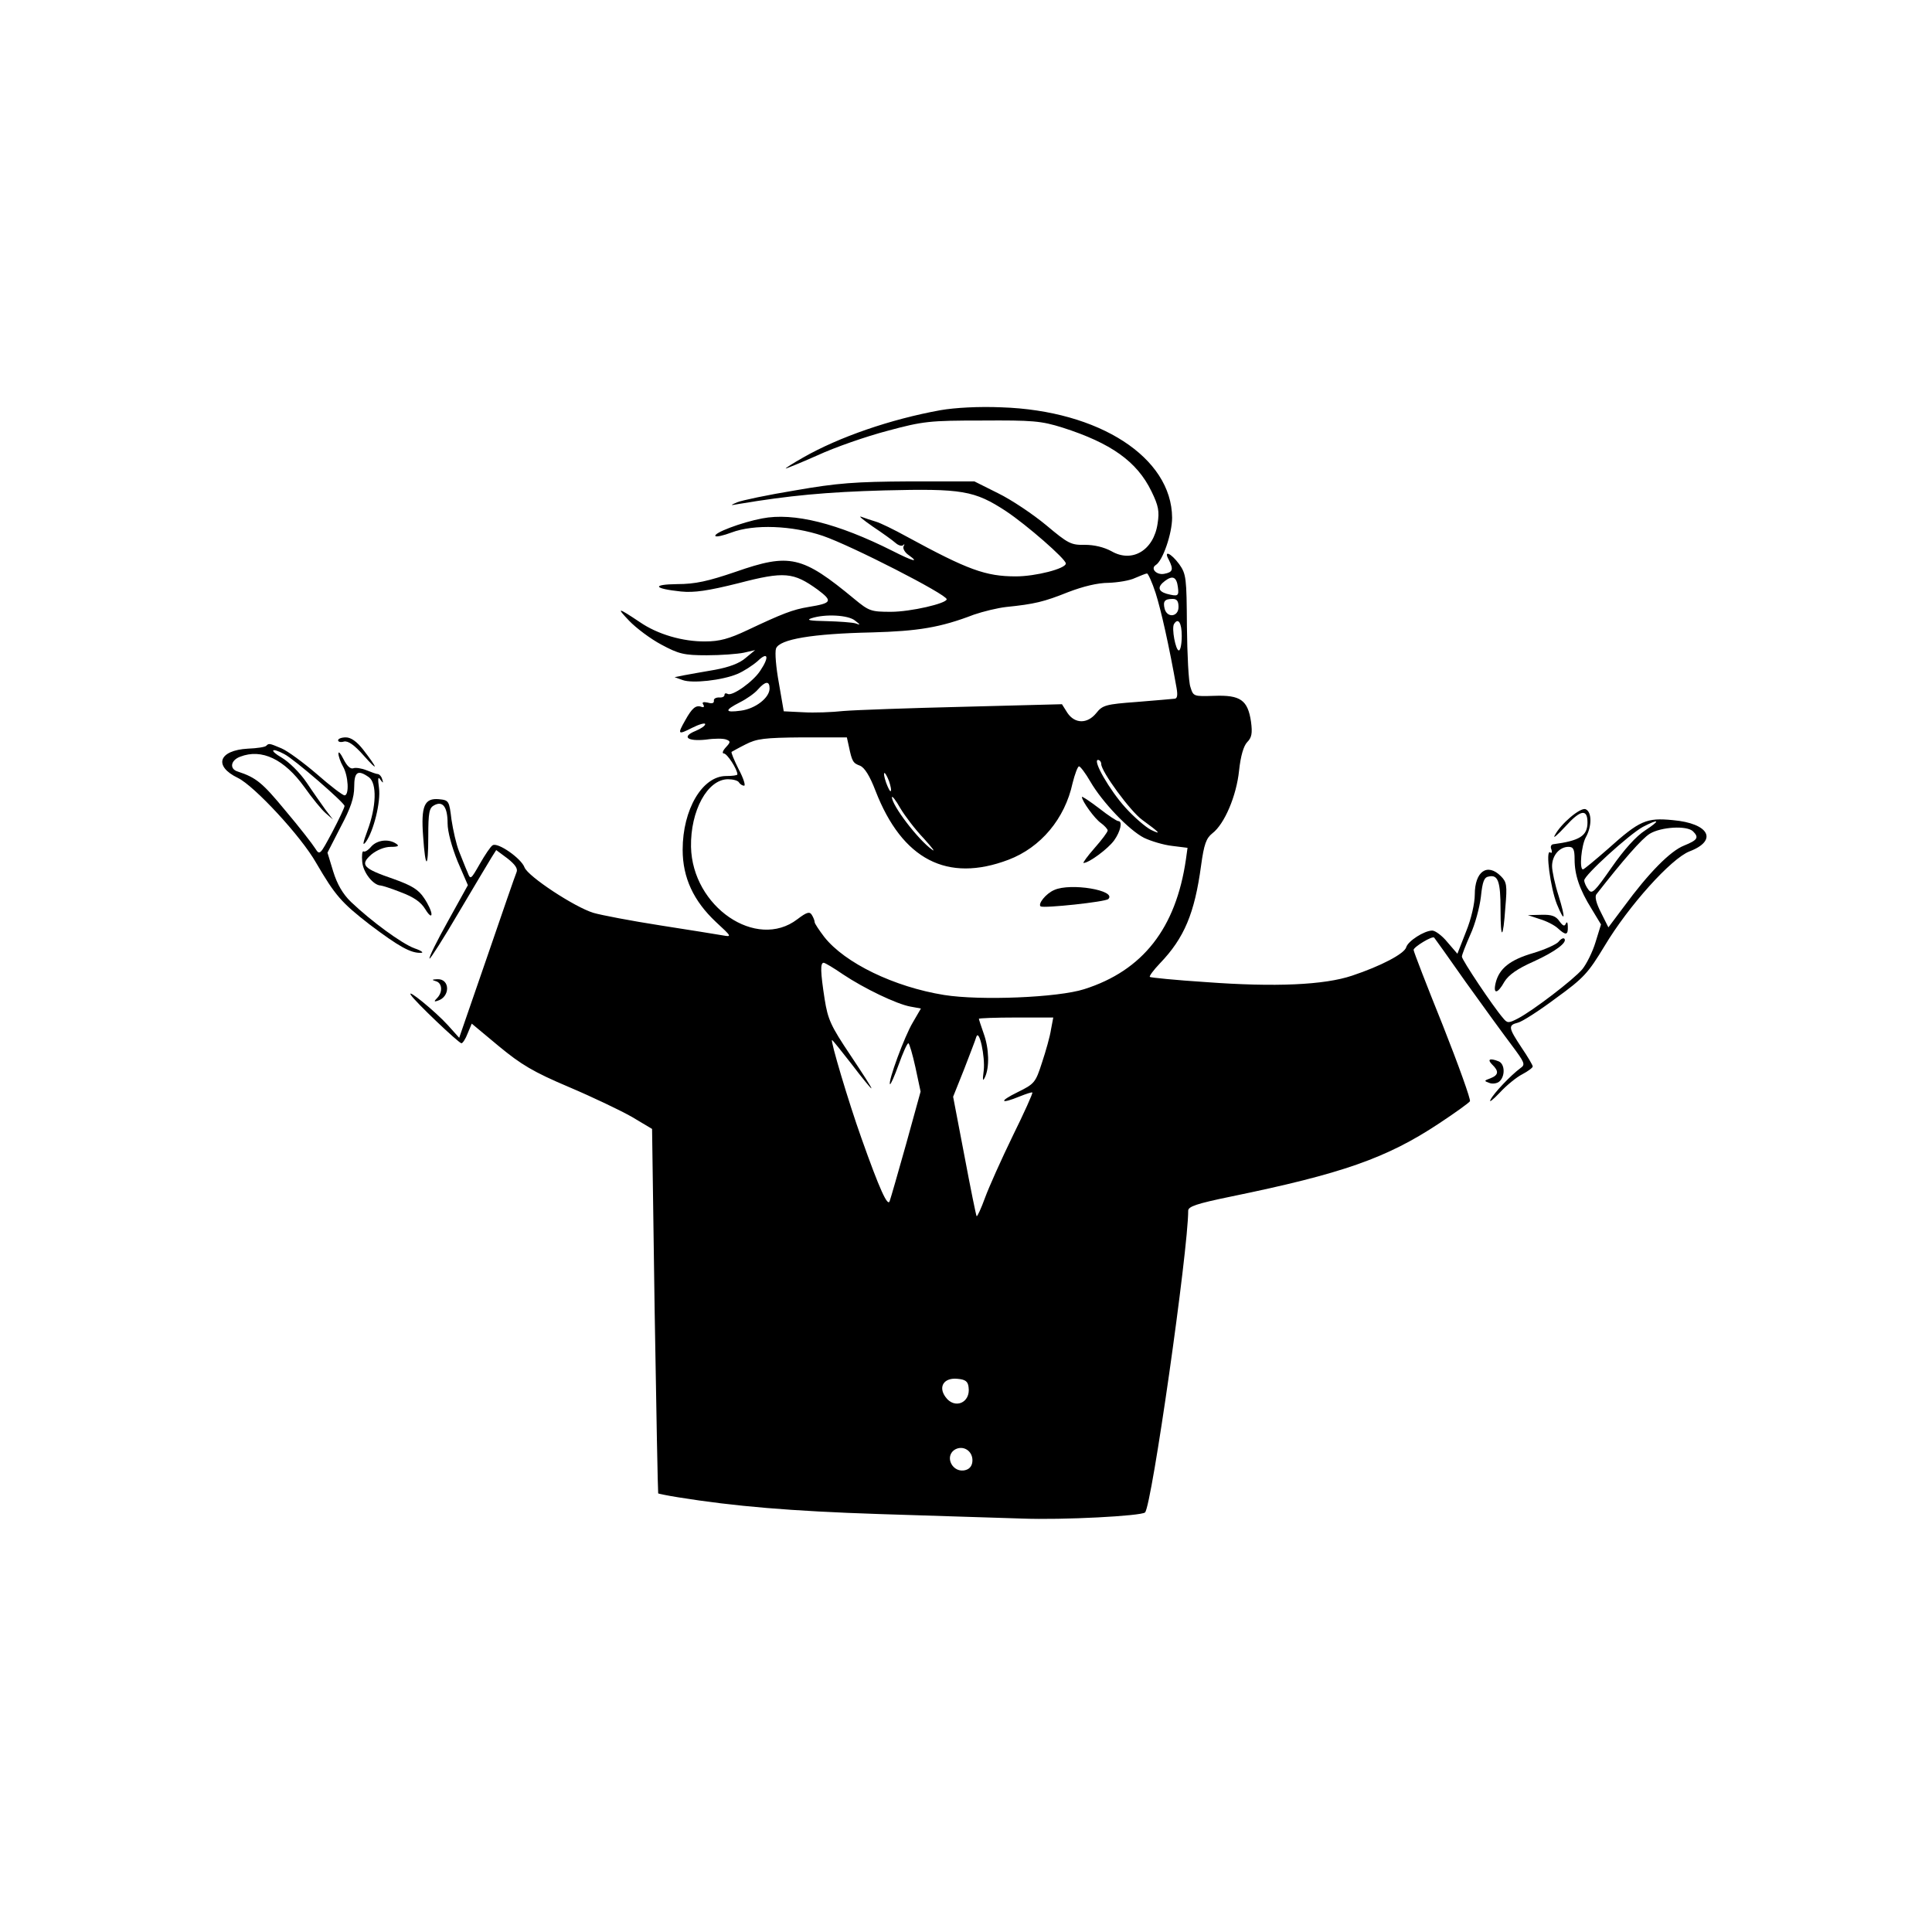 <?xml version="1.0" standalone="no"?>
<!DOCTYPE svg PUBLIC "-//W3C//DTD SVG 20010904//EN"
 "http://www.w3.org/TR/2001/REC-SVG-20010904/DTD/svg10.dtd">
<svg version="1.0" xmlns="http://www.w3.org/2000/svg"
 width="600pt" height="600pt" viewBox="0 0 600 600"
 preserveAspectRatio="xMidYMid meet">
<g transform="translate(0,600) scale(0.1,-0.1)"
fill="#000000" stroke="none">
<path d="M2920 4726 c-154 -28 -314 -83 -426 -147 -30 -17 -54 -32 -54 -34 0
-1 45 17 99 41 54 25 152 59 217 76 111 30 131 32 294 32 157 1 183 -1 250
-22 150 -48 231 -105 276 -198 22 -45 25 -62 19 -100 -12 -83 -79 -123 -143
-86 -24 13 -54 20 -83 20 -43 -1 -52 4 -120 61 -41 34 -108 79 -149 99 l-74
37 -201 0 c-170 -1 -224 -5 -356 -28 -85 -14 -166 -31 -180 -37 -23 -10 -22
-10 6 -5 155 26 271 37 451 42 242 6 280 0 379 -65 63 -42 185 -148 185 -162
0 -16 -94 -40 -155 -40 -94 0 -149 20 -340 124 -38 21 -81 42 -95 46 -14 4
-34 11 -45 15 -11 4 5 -9 35 -30 30 -20 62 -43 71 -51 9 -8 19 -11 24 -7 4 5
5 3 1 -4 -3 -6 4 -19 16 -27 35 -25 13 -19 -50 13 -171 86 -307 120 -405 101
-64 -12 -154 -46 -145 -55 3 -3 25 2 49 11 71 27 189 22 284 -10 88 -30 385
-182 385 -197 0 -13 -112 -39 -173 -39 -62 0 -68 2 -114 40 -162 134 -200 143
-369 84 -85 -29 -125 -38 -181 -38 -80 -1 -74 -14 12 -23 41 -4 83 2 179 26
142 37 170 34 245 -20 48 -36 45 -42 -28 -54 -49 -8 -82 -21 -190 -72 -57 -27
-87 -35 -130 -35 -70 -1 -149 22 -204 60 -69 46 -74 47 -33 4 21 -22 66 -56
100 -74 54 -29 70 -33 141 -33 44 0 96 4 115 8 l35 8 -29 -24 c-19 -17 -52
-29 -95 -37 -36 -6 -79 -14 -96 -17 l-30 -6 25 -9 c30 -11 122 -1 170 19 19 8
47 26 63 40 32 31 37 13 8 -30 -22 -34 -87 -80 -101 -72 -6 3 -10 2 -10 -3 0
-6 -8 -9 -17 -8 -10 0 -17 -4 -16 -10 1 -8 -6 -10 -19 -6 -14 3 -19 1 -14 -6
4 -7 2 -10 -6 -7 -17 6 -29 -4 -50 -42 -25 -44 -23 -46 22 -23 22 11 40 16 40
11 0 -5 -13 -14 -30 -21 -44 -18 -26 -33 32 -27 27 4 55 4 64 0 13 -5 13 -8
-2 -24 -10 -11 -12 -19 -6 -19 10 0 42 -49 42 -65 0 -3 -16 -5 -35 -5 -74 0
-135 -104 -135 -229 0 -87 34 -159 103 -224 50 -46 50 -47 22 -42 -17 3 -104
17 -194 31 -90 14 -184 32 -208 39 -59 18 -203 113 -214 141 -10 28 -83 79
-99 69 -6 -3 -24 -30 -40 -58 -28 -49 -29 -50 -38 -26 -6 13 -17 42 -26 64 -9
22 -19 67 -24 100 -7 58 -8 60 -39 63 -45 4 -56 -21 -49 -115 7 -104 16 -104
16 0 0 74 3 88 18 96 27 15 42 -5 42 -56 0 -26 13 -73 31 -118 l32 -74 -62
-112 c-34 -61 -60 -113 -57 -116 2 -2 43 62 91 144 48 81 94 158 102 171 l14
22 35 -26 c24 -19 33 -32 28 -43 -4 -9 -45 -128 -92 -265 l-86 -249 -35 39
c-40 44 -130 117 -115 94 12 -20 149 -150 157 -150 4 0 13 14 19 30 l13 31 84
-70 c69 -57 107 -80 218 -127 73 -31 161 -73 196 -93 l62 -37 8 -564 c5 -311
10 -566 11 -568 2 -1 30 -7 62 -12 174 -28 350 -43 624 -52 168 -5 367 -12
443 -14 128 -5 372 8 383 19 21 21 134 814 134 937 0 13 26 22 133 44 345 71
483 119 646 227 50 33 93 64 96 69 3 5 -35 111 -84 235 -50 124 -91 230 -91
235 0 9 59 45 64 38 2 -2 46 -64 98 -138 53 -74 117 -162 142 -195 41 -55 44
-61 28 -72 -31 -23 -83 -78 -93 -98 -6 -11 7 -1 28 21 21 23 53 49 71 58 17 9
32 20 32 24 0 4 -16 31 -35 59 -41 62 -42 69 -11 77 13 3 66 37 118 76 87 63
100 78 151 162 74 124 207 272 264 294 89 34 61 87 -52 97 -82 8 -103 -1 -201
-89 -40 -35 -75 -64 -78 -64 -12 0 -5 75 9 100 19 34 19 79 -1 87 -16 6 -77
-45 -96 -82 -6 -11 9 2 34 29 46 51 68 55 68 12 0 -42 -24 -57 -107 -68 -6 -1
-9 -8 -5 -16 3 -9 1 -13 -4 -9 -15 9 1 -111 21 -161 25 -61 28 -47 5 27 -11
34 -20 76 -20 91 0 33 23 60 51 60 15 0 19 -7 19 -39 0 -48 15 -93 53 -154
l29 -48 -17 -55 c-9 -30 -28 -68 -41 -84 -28 -33 -154 -129 -200 -153 -29 -15
-33 -15 -46 1 -32 37 -128 181 -128 191 0 6 12 36 26 68 15 32 29 85 33 118 5
48 10 61 25 63 28 6 36 -15 36 -102 0 -98 8 -95 15 7 6 68 4 78 -14 96 -42 42
-81 15 -81 -57 0 -27 -11 -76 -27 -115 l-27 -69 -31 36 c-16 20 -38 36 -47 36
-25 0 -76 -33 -81 -52 -6 -20 -78 -58 -168 -88 -86 -29 -239 -36 -454 -20 -94
6 -172 14 -174 16 -3 2 11 21 31 42 76 79 108 156 128 304 9 66 16 85 35 100
38 29 75 117 83 195 5 46 14 76 25 88 14 14 17 27 12 64 -10 67 -33 83 -114
80 -64 -2 -65 -2 -74 27 -6 16 -10 101 -11 189 -1 150 -2 162 -24 193 -26 35
-50 45 -32 13 15 -30 12 -38 -14 -43 -24 -5 -44 16 -27 27 22 13 51 98 51 147
-1 187 -226 333 -530 343 -70 3 -144 -1 -190 -9z m669 -568 c17 -54 41 -160
65 -295 4 -23 2 -33 -7 -33 -6 -1 -59 -5 -117 -10 -95 -7 -106 -10 -125 -34
-28 -35 -67 -34 -90 0 l-17 27 -307 -8 c-168 -4 -335 -10 -371 -13 -36 -4 -92
-6 -125 -4 l-61 3 -15 87 c-9 49 -13 96 -9 108 11 29 113 46 298 50 143 4 212
15 316 55 29 10 74 21 101 24 88 9 117 16 192 46 47 18 92 29 126 29 28 1 66
7 82 15 17 7 33 14 37 14 3 1 16 -27 27 -61z m69 19 c4 -29 0 -30 -35 -21 -27
8 -29 22 -5 40 24 18 36 12 40 -19z m2 -62 c0 -31 -35 -35 -43 -6 -6 24 0 31
25 31 13 0 18 -7 18 -25z m-1005 -42 c18 -14 18 -15 2 -9 -10 3 -51 6 -90 7
-51 1 -65 3 -47 9 43 14 114 10 135 -7z m1015 -48 c0 -25 -4 -45 -9 -45 -10 0
-23 69 -15 82 13 21 24 4 24 -37z m-1280 -163 c0 -29 -44 -63 -89 -69 -51 -7
-52 1 -3 26 20 10 46 28 56 40 23 26 36 27 36 3z m246 -179 c10 -48 13 -53 35
-61 14 -6 30 -31 48 -78 83 -214 223 -286 413 -214 100 38 175 127 199 238 7
28 16 52 20 52 4 0 20 -21 35 -47 37 -64 120 -151 167 -175 21 -10 60 -22 87
-25 l48 -6 -5 -36 c-31 -213 -133 -345 -316 -403 -81 -26 -322 -36 -435 -18
-155 25 -308 99 -372 180 -16 21 -30 42 -30 46 0 5 -4 15 -9 23 -7 11 -16 8
-45 -14 -127 -97 -326 39 -330 225 -2 112 51 210 115 210 15 0 31 -4 34 -10 3
-5 10 -10 16 -10 5 0 -2 23 -17 51 -14 28 -24 52 -22 54 2 1 21 12 43 23 35
18 58 21 177 22 l138 0 6 -27z m784 -56 c0 -23 90 -146 127 -173 55 -40 62
-48 27 -31 -17 9 -53 40 -79 69 -49 54 -103 148 -85 148 5 0 10 -6 10 -13z
m-659 -53 c5 -15 8 -29 5 -31 -2 -2 -8 10 -14 26 -13 38 -5 41 9 5z m108 -178
c25 -28 37 -43 26 -35 -44 31 -125 138 -125 163 0 6 12 -9 26 -34 15 -25 47
-67 73 -94z m2240 25 c-28 -18 -65 -59 -104 -115 -53 -76 -61 -84 -72 -69 -7
9 -13 22 -13 29 0 16 140 143 182 166 52 27 56 21 7 -11z m149 -3 c19 -19 14
-27 -28 -44 -43 -17 -110 -85 -187 -190 l-48 -64 -23 46 c-15 29 -20 50 -14
57 82 105 141 173 166 188 35 21 115 26 134 7z m-2640 -444 c66 -44 166 -92
209 -100 l33 -6 -25 -43 c-26 -43 -78 -185 -71 -192 2 -2 14 25 27 61 13 36
26 66 30 66 3 0 13 -34 22 -75 l16 -75 -45 -163 c-25 -89 -48 -169 -51 -177
-6 -19 -31 35 -88 196 -40 112 -97 304 -91 304 2 0 29 -34 61 -75 31 -41 59
-75 61 -75 3 0 -27 46 -65 103 -61 91 -70 111 -80 174 -13 84 -14 113 -3 113
4 0 31 -16 60 -36z m646 -171 c-3 -21 -16 -67 -28 -103 -20 -62 -23 -66 -76
-92 -59 -29 -54 -38 7 -13 20 8 38 14 39 12 2 -2 -25 -62 -61 -135 -35 -72
-74 -159 -86 -192 -12 -33 -24 -59 -26 -57 -2 3 -19 87 -38 188 l-35 183 34
85 c18 47 36 93 38 101 9 26 28 -62 23 -105 -4 -30 -3 -35 4 -20 14 30 13 88
-4 135 -8 23 -15 44 -15 46 0 2 52 4 115 4 l116 0 -7 -37z m-256 -1111 c7 -49
-44 -70 -72 -30 -23 32 -4 60 37 56 25 -2 33 -8 35 -26z m12 -227 c0 -15 -7
-26 -20 -30 -41 -13 -70 43 -33 64 25 13 53 -5 53 -34z"/>
<path d="M3360 3525 c0 -13 40 -68 59 -81 11 -8 21 -19 21 -23 0 -5 -18 -29
-41 -55 -22 -25 -37 -46 -34 -46 17 0 76 44 95 70 20 28 27 60 13 60 -5 0 -32
18 -60 40 -29 22 -53 38 -53 35z"/>
<path d="M3274 3236 c-26 -11 -52 -44 -42 -51 11 -6 201 14 210 23 27 27 -118
51 -168 28z"/>
<path d="M1050 3701 c0 -5 8 -7 18 -4 13 3 32 -10 62 -44 46 -52 45 -42 -3 20
-19 24 -37 37 -53 37 -13 0 -24 -4 -24 -9z"/>
<path d="M827 3684 c-3 -4 -29 -8 -57 -9 -91 -5 -108 -54 -31 -91 51 -25 196
-181 243 -264 59 -101 78 -123 167 -192 89 -67 127 -89 159 -87 9 0 0 7 -21
14 -40 15 -134 84 -197 144 -25 24 -43 55 -55 94 l-18 59 41 80 c31 58 42 91
42 124 0 47 11 55 46 30 25 -19 23 -91 -5 -166 -14 -38 -16 -49 -5 -35 24 33
47 124 41 168 -4 29 -3 37 4 26 9 -12 10 -12 6 1 -2 8 -8 15 -13 16 -5 0 -21
6 -36 12 -15 6 -34 9 -41 6 -9 -3 -20 8 -30 28 -9 18 -16 26 -16 18 0 -8 6
-26 14 -40 17 -29 20 -90 5 -90 -6 0 -45 30 -86 66 -42 36 -91 72 -110 80 -38
16 -39 16 -47 8z m56 -26 c30 -15 187 -151 187 -161 0 -5 -17 -41 -38 -81 -38
-71 -39 -73 -53 -51 -8 13 -49 66 -93 118 -71 86 -90 102 -148 121 -26 8 -22
35 8 46 67 26 137 -8 199 -94 24 -34 54 -71 66 -81 l23 -20 -23 30 c-12 17
-39 55 -59 85 -21 31 -55 64 -77 77 -40 23 -33 33 8 11z"/>
<path d="M1153 3371 c-9 -11 -20 -18 -24 -15 -4 2 -6 -12 -4 -33 3 -33 34 -72
57 -73 4 0 33 -9 63 -21 40 -15 62 -30 76 -53 11 -18 19 -24 19 -15 0 9 -10
31 -23 50 -17 26 -38 39 -94 59 -96 33 -106 44 -70 76 17 14 41 24 60 24 24 0
28 3 17 10 -24 16 -59 11 -77 -9z"/>
<path d="M4781 3146 c21 -6 46 -19 56 -28 26 -24 33 -23 32 5 0 12 -3 16 -6 9
-4 -10 -9 -8 -20 7 -11 16 -24 21 -56 20 l-42 -1 36 -12z"/>
<path d="M4840 3075 c-7 -8 -42 -24 -79 -35 -72 -21 -105 -48 -116 -92 -9 -37
6 -35 27 3 13 21 39 40 91 63 68 31 106 60 95 71 -3 3 -11 -1 -18 -10z"/>
<path d="M1353 2953 c20 -5 23 -33 5 -52 -11 -11 -10 -13 1 -9 40 12 39 69 -1
67 -17 -1 -18 -2 -5 -6z"/>
<path d="M4634 2694 c22 -21 20 -33 -6 -43 -19 -7 -20 -8 -3 -14 9 -4 24 -2
31 4 19 16 18 55 -2 63 -28 11 -36 6 -20 -10z"/>
</g>
</svg>
